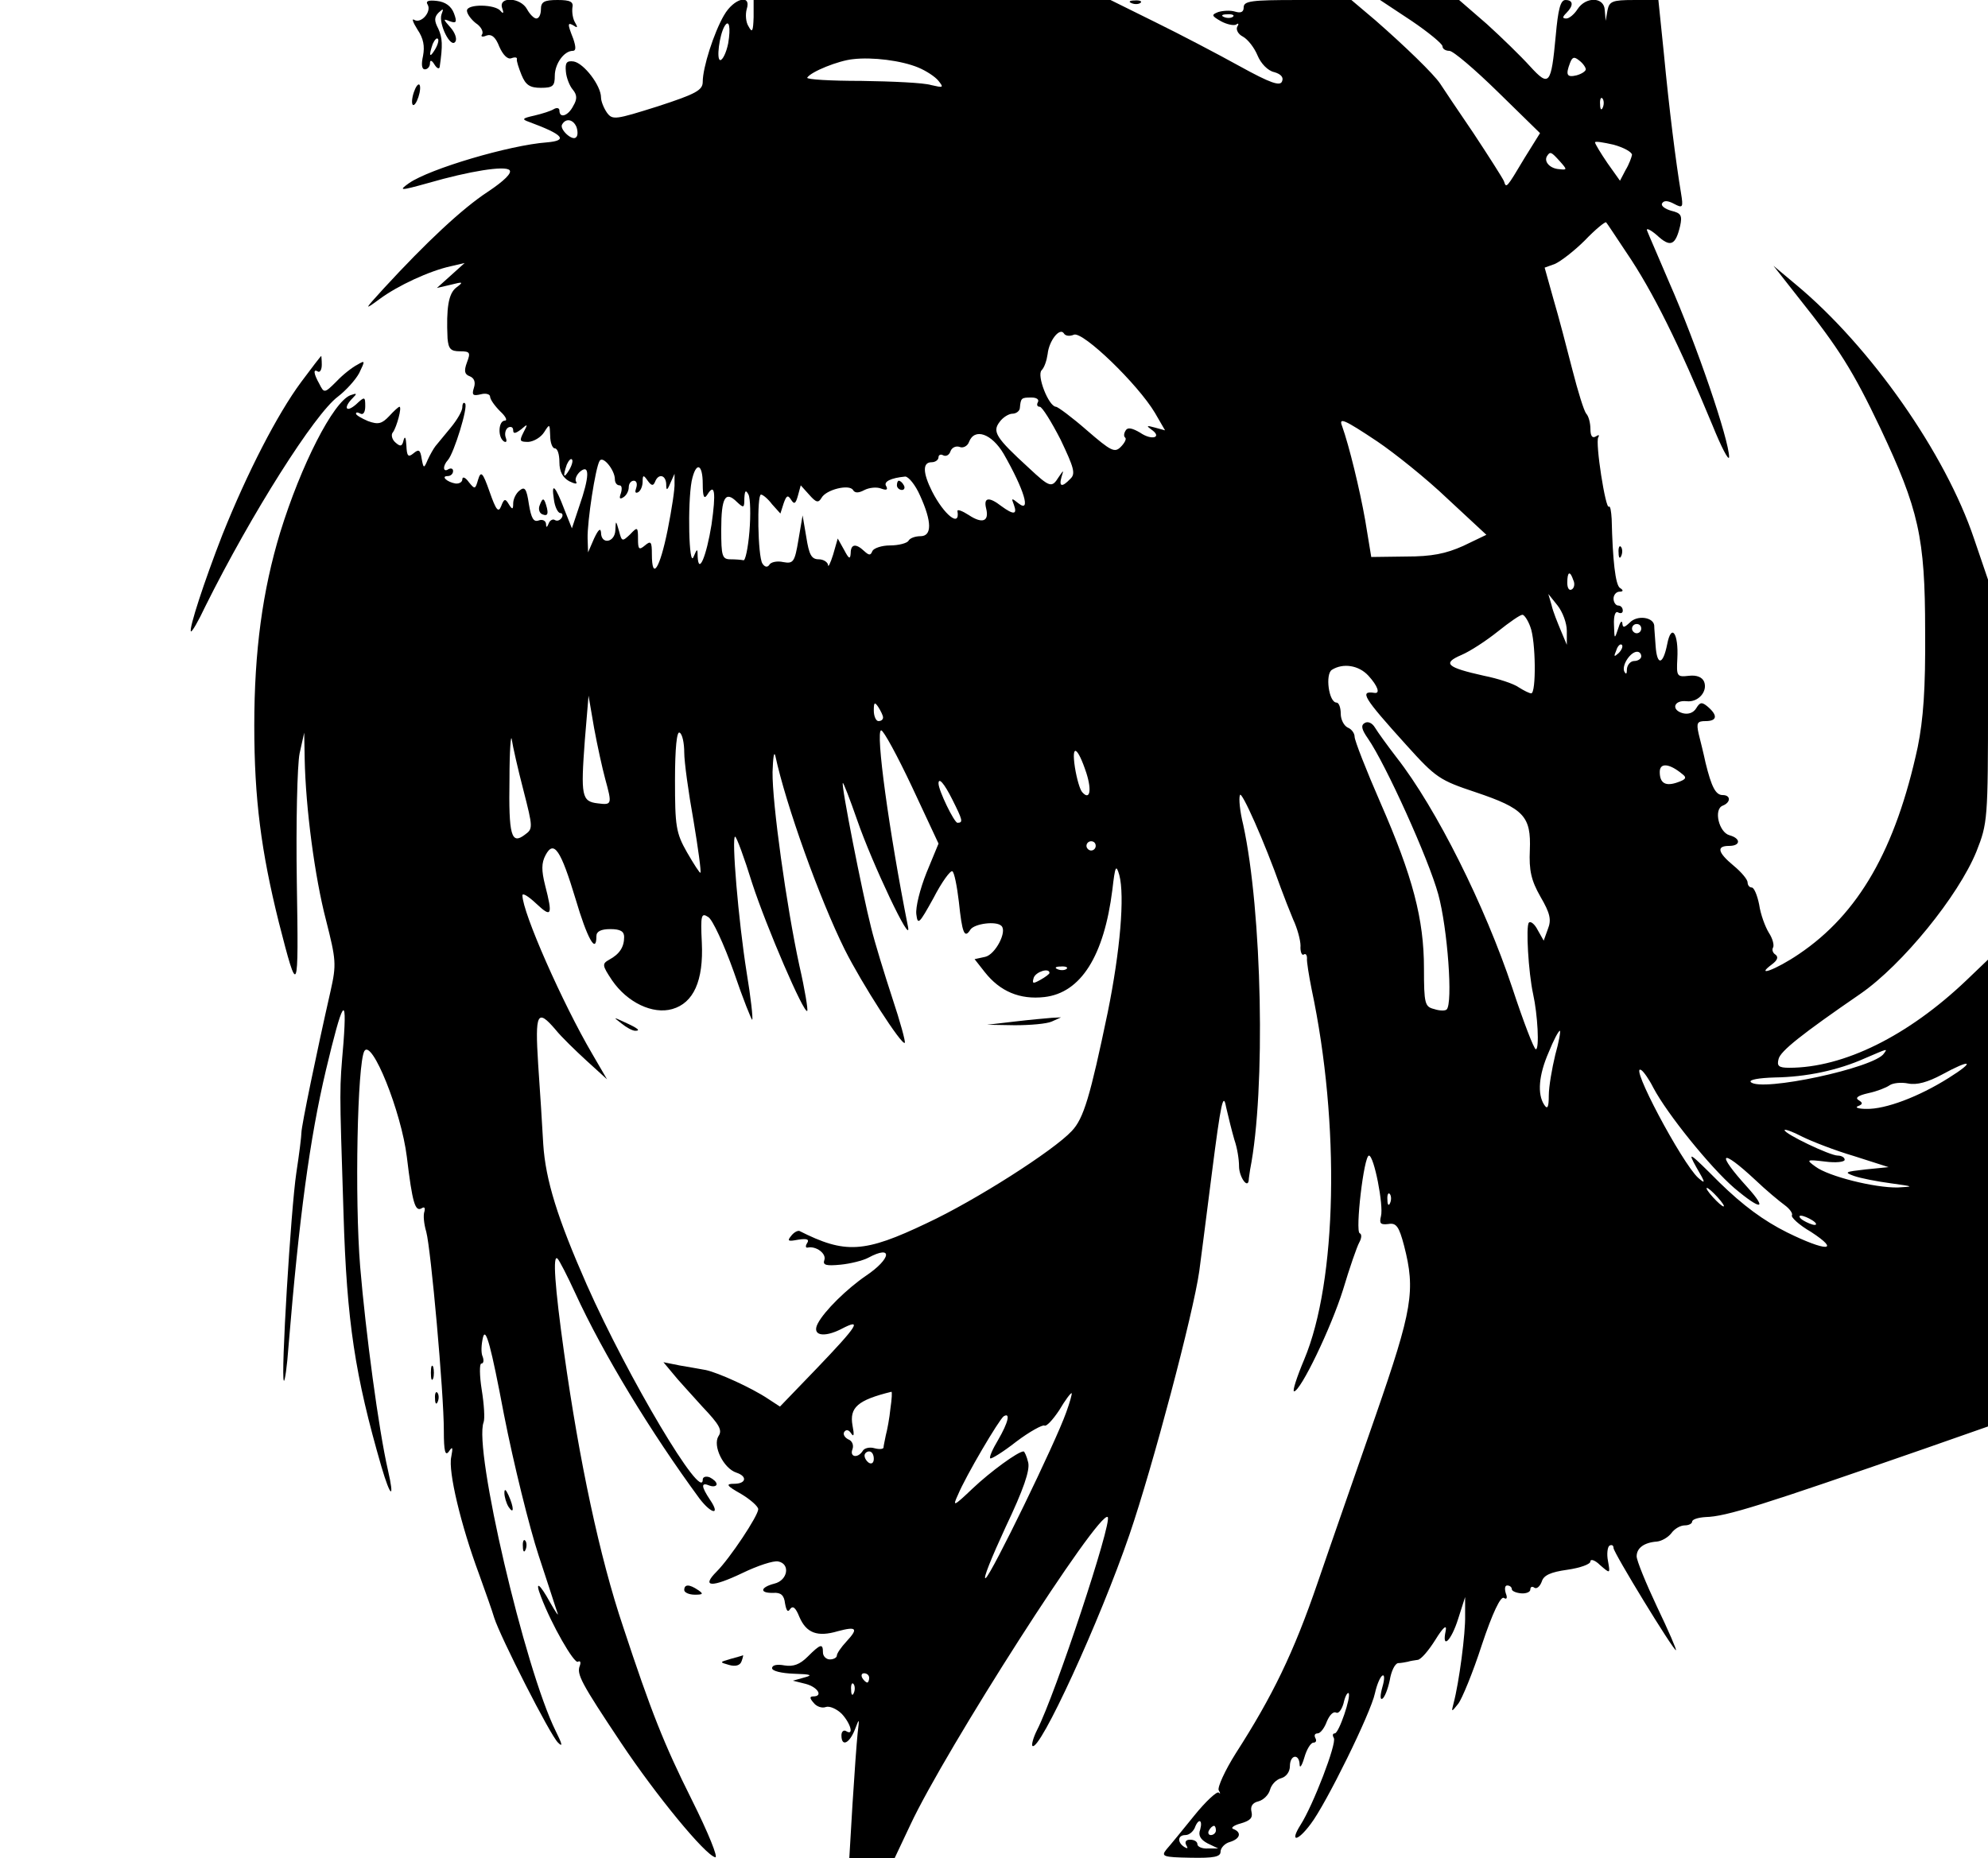<?xml version="1.0" standalone="no"?>
<!DOCTYPE svg PUBLIC "-//W3C//DTD SVG 20010904//EN"
 "http://www.w3.org/TR/2001/REC-SVG-20010904/DTD/svg10.dtd">
<svg version="1.0" xmlns="http://www.w3.org/2000/svg"
 width="430pt" height="402pt" viewBox="0 0 430 402"
 preserveAspectRatio="xMidYMid meet">

<g transform="translate(0,402) scale(0.1,-0.1)"
fill="#000000" stroke="none">
<path d="M925 4010 c9 -15 -14 -42 -29 -33 -6 4 -3 -5 7 -21 13 -19 16 -36 12
-57 -4 -18 -3 -29 4 -29 6 0 11 6 11 13 0 8 4 7 10 -3 5 -8 10 -10 11 -5 7 48
6 63 -3 83 -9 17 -9 25 1 35 10 9 11 9 6 -4 -7 -20 20 -75 30 -59 4 6 -1 20
-11 31 -16 18 -16 19 -1 13 14 -5 16 -2 9 17 -6 16 -19 25 -37 27 -18 2 -25 0
-20 -8z m16 -97 c-12 -20 -14 -14 -5 12 4 9 9 14 11 11 3 -2 0 -13 -6 -23z"/>
<path d="M1086 4003 c4 -11 3 -14 -3 -7 -11 15 -73 16 -73 1 0 -7 9 -19 19
-27 11 -7 17 -18 14 -24 -4 -5 0 -7 9 -3 11 4 20 -3 28 -24 8 -18 18 -28 26
-25 8 3 13 2 12 -2 -1 -4 4 -19 10 -34 9 -22 18 -28 42 -28 26 0 30 4 30 26 0
26 20 54 39 54 7 0 7 8 1 26 -13 33 -13 37 2 28 7 -5 8 -3 2 7 -5 8 -7 22 -6
32 3 13 -4 17 -32 17 -29 0 -36 -4 -36 -20 0 -11 -4 -20 -10 -20 -5 0 -14 9
-20 20 -14 26 -62 28 -54 3z"/>
<path d="M1566 3987 c-22 -38 -46 -113 -46 -144 0 -18 -14 -26 -97 -53 -92
-29 -98 -30 -110 -14 -7 10 -13 25 -13 33 0 26 -37 74 -59 78 -15 2 -19 -2
-17 -22 1 -13 8 -31 15 -39 9 -11 10 -20 1 -35 -11 -22 -30 -28 -30 -10 0 5
-5 7 -12 3 -6 -4 -25 -10 -42 -14 -27 -6 -28 -8 -11 -14 73 -27 85 -40 38 -44
-81 -6 -253 -57 -298 -88 -24 -17 -20 -17 41 0 90 26 166 38 176 28 6 -6 -11
-23 -47 -47 -55 -36 -133 -109 -225 -209 -43 -47 -43 -48 -9 -23 39 29 108 61
154 71 l30 7 -30 -27 -30 -27 30 7 c27 7 28 6 12 -6 -17 -13 -22 -44 -19 -110
2 -23 7 -28 27 -28 22 0 23 -3 15 -24 -7 -19 -5 -26 6 -30 10 -4 13 -13 9 -25
-5 -16 -2 -18 15 -14 11 3 20 0 20 -5 0 -6 10 -20 22 -32 12 -11 16 -20 10
-20 -14 0 -16 -36 -2 -45 5 -3 7 0 4 8 -3 8 -1 18 5 22 6 3 11 1 11 -6 0 -8 5
-7 17 2 15 13 15 12 5 -7 -9 -18 -8 -20 11 -20 12 1 27 10 34 21 12 19 12 18
13 -7 0 -16 5 -28 10 -28 6 0 10 -13 10 -30 0 -20 7 -33 21 -41 12 -6 19 -7
15 -1 -3 5 1 15 9 22 21 17 20 -12 -2 -75 l-16 -48 -16 40 c-20 53 -29 61 -23
23 2 -17 9 -30 14 -30 5 0 6 -5 3 -10 -4 -6 -10 -8 -15 -5 -4 3 -11 -1 -13 -7
-4 -10 -6 -10 -6 -1 -1 7 -8 10 -16 7 -11 -4 -16 5 -21 35 -5 34 -9 39 -20 30
-8 -6 -14 -19 -14 -28 0 -14 -2 -14 -10 -1 -7 12 -10 11 -16 -5 -6 -15 -11 -9
-25 31 -15 43 -19 46 -25 26 -6 -21 -7 -21 -20 -5 -7 10 -14 13 -14 6 0 -6 -7
-10 -15 -9 -18 3 -32 16 -17 16 7 0 12 5 12 11 0 5 -4 7 -10 4 -12 -8 -13 7
-1 20 13 15 44 115 37 122 -3 4 -6 0 -6 -8 0 -8 -11 -27 -25 -44 -13 -16 -28
-34 -33 -40 -4 -5 -12 -19 -17 -30 -8 -19 -9 -19 -13 3 -3 19 -6 21 -18 11
-11 -9 -14 -6 -15 17 -1 17 -3 22 -6 12 -3 -14 -7 -15 -18 -5 -7 6 -10 17 -5
22 8 11 20 55 14 55 -2 0 -12 -9 -22 -20 -16 -17 -24 -19 -46 -11 -14 6 -26
13 -26 16 0 4 4 3 10 0 6 -3 10 4 10 16 0 21 -1 22 -20 4 -22 -19 -28 -7 -7
14 10 10 9 11 -5 6 -37 -14 -107 -151 -152 -297 -38 -125 -56 -256 -56 -418 0
-159 15 -272 53 -425 42 -164 43 -161 39 87 -2 128 1 253 6 278 l10 45 1 -56
c2 -107 22 -257 46 -349 22 -87 23 -96 10 -154 -30 -132 -63 -292 -63 -306 0
-8 -5 -48 -11 -87 -12 -80 -34 -443 -27 -450 2 -3 7 31 10 74 23 279 46 450
81 598 36 151 46 168 38 60 -9 -108 -9 -86 0 -370 7 -235 25 -351 82 -548 20
-68 29 -72 14 -7 -20 87 -48 297 -60 440 -12 148 -6 438 9 466 16 28 80 -131
92 -229 12 -100 18 -119 32 -111 6 4 8 1 6 -7 -3 -8 -1 -27 4 -44 10 -37 38
-348 38 -430 0 -45 3 -56 11 -45 8 12 9 9 5 -12 -7 -31 21 -148 60 -253 14
-39 29 -81 33 -95 13 -41 121 -254 138 -270 11 -11 9 -3 -5 25 -67 135 -178
611 -156 668 3 8 1 39 -4 70 -5 31 -5 57 -1 57 5 0 6 7 3 15 -4 8 -3 27 1 43
6 20 17 -20 45 -168 21 -107 55 -244 75 -305 20 -60 38 -117 41 -125 3 -8 -4
2 -16 23 -23 42 -34 49 -20 13 23 -61 72 -146 80 -141 5 3 7 -1 4 -9 -7 -18 3
-37 89 -166 76 -114 182 -243 204 -248 7 -2 -14 51 -51 125 -60 120 -88 191
-148 373 -51 151 -95 359 -128 594 -20 143 -25 214 -14 203 4 -4 21 -37 38
-74 61 -133 164 -302 269 -445 26 -34 46 -37 23 -3 -20 30 -20 39 -1 31 8 -3
15 -1 15 3 0 5 -7 11 -15 15 -8 3 -15 1 -15 -5 0 -51 -161 219 -251 422 -63
143 -89 226 -94 304 -2 38 -7 116 -11 173 -7 111 -2 121 38 74 12 -15 43 -45
67 -67 l44 -40 -32 55 c-64 109 -151 306 -151 343 0 6 13 -2 30 -18 33 -31 36
-26 19 40 -8 32 -8 48 1 65 18 34 33 11 65 -95 25 -85 45 -121 45 -80 0 10 10
15 30 15 22 0 30 -5 30 -17 0 -22 -10 -37 -32 -49 -16 -9 -16 -12 6 -45 33
-48 88 -74 130 -62 46 13 68 61 64 144 -3 60 -1 65 14 55 9 -5 34 -59 55 -118
20 -59 39 -106 40 -104 2 2 -3 48 -12 102 -18 113 -33 294 -25 294 3 0 20 -46
37 -101 31 -95 112 -283 119 -276 2 2 -5 46 -17 98 -28 129 -59 353 -58 419 1
30 3 46 6 35 23 -107 96 -310 150 -419 37 -74 124 -209 130 -202 2 2 -10 46
-27 97 -17 52 -38 120 -46 153 -19 75 -65 308 -61 312 1 2 15 -34 31 -80 32
-93 119 -277 110 -231 -41 206 -71 425 -58 425 5 0 35 -55 67 -123 l57 -122
-26 -63 c-14 -35 -24 -75 -22 -90 3 -24 6 -21 37 35 18 35 37 61 41 58 4 -2
10 -32 14 -66 7 -67 12 -81 25 -60 9 13 56 19 67 8 13 -12 -13 -62 -35 -67
l-23 -5 22 -28 c33 -42 76 -60 129 -54 79 9 129 89 147 232 6 52 8 56 15 32
12 -45 2 -164 -25 -297 -38 -182 -52 -230 -78 -257 -39 -42 -208 -150 -313
-199 -136 -65 -177 -67 -276 -17 -4 1 -12 -3 -18 -11 -9 -11 -6 -12 15 -8 19
3 25 1 20 -7 -4 -6 -4 -11 1 -10 18 4 41 -13 36 -27 -4 -11 4 -13 35 -10 21 2
49 9 60 15 54 29 50 -2 -5 -39 -41 -28 -90 -76 -104 -103 -14 -26 12 -32 51
-12 46 24 36 8 -54 -86 l-79 -82 -26 17 c-36 24 -107 56 -134 62 -12 2 -38 7
-57 10 l-35 7 20 -24 c10 -13 40 -45 64 -72 37 -39 44 -51 35 -64 -13 -21 11
-70 39 -79 24 -8 21 -24 -5 -24 -19 0 -17 -4 15 -22 20 -12 37 -27 37 -33 0
-14 -61 -106 -90 -135 -34 -34 -11 -35 56 -3 33 16 67 27 77 25 27 -5 21 -41
-8 -48 -31 -8 -33 -21 -2 -20 16 1 23 -5 25 -23 3 -16 6 -20 11 -12 6 8 12 3
20 -17 15 -35 39 -44 83 -31 41 11 45 6 19 -22 -12 -13 -21 -26 -21 -31 0 -4
-7 -8 -15 -8 -8 0 -15 7 -15 15 0 20 -5 19 -33 -9 -17 -17 -31 -22 -50 -19
-16 3 -27 1 -27 -6 0 -6 20 -11 48 -12 36 -1 41 -3 22 -8 l-25 -7 28 -7 c26
-7 38 -27 16 -27 -8 0 -8 -4 1 -14 6 -8 18 -12 26 -9 8 3 24 -4 35 -15 20 -22
26 -48 9 -37 -5 3 -10 -1 -10 -9 0 -26 17 -18 29 12 10 26 10 26 6 -8 -2 -19
-7 -88 -11 -152 l-7 -118 49 0 49 0 34 72 c75 161 409 683 427 666 10 -11
-113 -383 -153 -461 -8 -16 -12 -31 -10 -34 15 -15 146 270 210 457 50 146
138 478 151 570 2 14 14 108 27 210 20 157 25 178 31 145 5 -22 13 -54 18 -71
6 -17 10 -42 10 -57 0 -23 19 -50 21 -30 0 4 2 15 3 23 34 172 26 558 -15 746
-7 28 -10 57 -7 64 3 11 53 -101 88 -200 7 -19 19 -50 27 -69 9 -19 16 -45 16
-57 -1 -13 3 -22 7 -19 4 3 7 -1 7 -8 -1 -6 4 -37 10 -67 62 -292 55 -632 -16
-801 -16 -38 -26 -69 -22 -69 14 0 80 137 106 220 14 47 30 93 35 102 5 9 6
18 1 20 -10 4 9 168 20 168 11 0 32 -108 26 -131 -4 -16 -1 -19 16 -17 17 3
23 -5 34 -47 25 -97 18 -138 -61 -366 -41 -118 -98 -281 -126 -363 -52 -152
-98 -246 -177 -369 -24 -38 -40 -74 -37 -80 4 -7 4 -9 0 -5 -4 3 -28 -19 -53
-50 -25 -31 -52 -64 -60 -73 -12 -15 -8 -17 52 -18 51 -1 65 2 65 13 0 8 9 18
20 21 23 7 26 21 8 28 -7 2 0 8 15 12 21 6 27 12 24 25 -3 12 2 20 15 23 11 3
22 14 25 25 3 11 13 22 24 25 11 3 19 14 19 26 0 25 20 28 21 4 0 -10 5 -3 10
14 5 18 14 33 20 33 6 0 7 5 4 10 -3 6 -1 10 5 10 6 0 15 12 20 26 6 14 14 22
20 19 5 -3 12 6 16 20 3 14 8 24 11 22 6 -7 -21 -87 -30 -87 -5 0 -5 -5 -2
-10 7 -11 -45 -146 -72 -188 -24 -38 -7 -37 22 2 33 43 130 240 139 283 4 18
11 35 16 38 5 3 5 -8 0 -25 -5 -18 -5 -28 0 -25 5 3 12 21 16 40 3 19 11 36
18 37 6 0 16 2 21 3 6 2 15 3 21 4 7 0 24 20 39 44 16 26 25 34 22 19 -9 -42
12 -22 27 26 l15 47 0 -40 c1 -38 -13 -145 -25 -190 -5 -19 -5 -20 10 -1 8 10
32 68 51 127 23 69 41 107 48 102 6 -4 8 0 4 10 -3 10 -2 17 3 17 6 0 10 -4
10 -8 0 -4 9 -8 20 -9 11 -1 20 3 20 8 0 6 4 8 9 4 5 -3 12 3 16 14 4 13 19
20 55 25 28 4 50 12 50 18 0 6 10 3 21 -8 22 -19 22 -19 17 9 -3 15 -1 30 3
33 5 3 9 1 9 -5 0 -10 129 -221 135 -221 2 0 -16 42 -41 94 -24 51 -44 100
-44 109 0 18 16 30 44 32 10 1 24 9 31 18 7 10 20 17 29 17 9 0 16 4 16 8 0 5
13 9 29 10 45 1 123 26 474 148 l137 48 0 505 0 505 -47 -45 c-126 -120 -265
-189 -383 -189 -23 0 -27 4 -23 19 4 17 49 53 177 141 91 63 212 212 251 308
24 61 25 68 25 325 l0 263 -30 88 c-62 185 -224 416 -385 550 l-49 41 55 -70
c86 -108 117 -157 176 -281 83 -176 97 -236 97 -439 1 -126 -4 -191 -16 -251
-48 -222 -128 -361 -257 -448 -50 -34 -97 -51 -58 -22 12 9 14 16 7 21 -5 3
-8 10 -5 15 3 5 -1 20 -9 32 -8 13 -18 40 -21 61 -4 20 -11 37 -16 37 -5 0 -9
5 -9 11 0 6 -13 22 -30 36 -35 29 -38 43 -10 43 25 0 26 16 1 23 -23 6 -35 56
-15 64 18 7 18 23 0 23 -15 0 -24 17 -37 70 -4 19 -11 47 -15 63 -5 23 -3 27
15 27 25 0 27 12 5 31 -13 11 -17 10 -25 -3 -6 -10 -17 -14 -29 -11 -26 7 -20
29 8 26 25 -3 46 21 38 42 -4 10 -16 15 -33 13 -26 -3 -27 -1 -25 37 3 55 -13
78 -22 31 -9 -45 -22 -47 -25 -3 -1 17 -3 37 -3 44 -2 18 -37 23 -53 6 -12
-11 -15 -12 -16 -1 -1 7 -5 2 -9 -12 -8 -24 -8 -23 -9 8 -1 20 3 31 9 27 6 -3
10 -1 10 4 0 6 -4 11 -10 11 -5 0 -10 7 -10 15 0 8 6 15 13 15 8 0 9 3 1 8
-10 6 -16 61 -18 149 -1 17 -3 29 -6 27 -7 -8 -30 139 -23 150 3 5 1 6 -5 2
-8 -5 -12 1 -12 16 0 13 -4 28 -9 33 -5 6 -18 48 -30 95 -12 47 -30 116 -41
153 l-19 68 22 8 c12 5 42 28 65 51 23 24 44 41 46 39 2 -2 21 -31 43 -64 58
-85 115 -201 187 -375 19 -47 35 -78 36 -69 0 37 -70 243 -130 379 -22 52 -44
102 -47 110 -4 8 6 4 21 -9 29 -27 40 -22 50 20 5 23 2 28 -19 33 -14 4 -23
11 -20 16 4 7 13 6 26 -1 19 -10 20 -8 15 23 -11 65 -26 185 -37 301 l-12 117
-53 0 c-47 0 -53 -3 -57 -22 l-4 -23 -2 23 c-1 29 -41 30 -59 2 -7 -11 -18
-20 -24 -20 -9 0 -9 3 0 12 16 16 15 28 -2 28 -11 0 -16 -21 -21 -77 -10 -107
-14 -112 -56 -66 -19 21 -61 62 -93 91 l-60 52 -85 0 -86 0 68 -45 c37 -25 67
-50 67 -55 0 -6 7 -10 15 -10 8 0 55 -40 105 -89 l91 -89 -33 -53 c-40 -67
-40 -67 -45 -51 -3 7 -33 54 -66 104 -34 50 -67 99 -72 107 -14 21 -76 81
-140 137 l-52 44 -117 0 c-99 0 -116 -2 -116 -16 0 -10 -6 -13 -19 -9 -10 3
-26 2 -36 -1 -15 -6 -15 -8 6 -20 13 -7 28 -10 33 -7 5 4 6 1 2 -5 -3 -6 2
-16 12 -21 11 -6 25 -24 32 -41 7 -17 22 -33 36 -36 14 -4 21 -11 17 -20 -4
-11 -25 -4 -92 33 -47 26 -129 69 -182 95 l-97 48 -386 0 -386 0 0 -37 c-1
-31 -3 -35 -11 -20 -6 9 -7 26 -4 37 11 34 -28 24 -49 -13z m1101 -3 c-3 -3
-12 -4 -19 -1 -8 3 -5 6 6 6 11 1 17 -2 13 -5z m-1092 -58 c-4 -20 -12 -36
-17 -36 -9 0 -2 54 9 73 10 17 14 -2 8 -37z m411 -52 c17 -7 37 -20 44 -29 12
-15 10 -15 -16 -9 -16 5 -84 8 -151 9 -66 0 -119 3 -117 7 8 13 68 37 99 40
42 5 105 -3 141 -18z m1444 -4 c0 -4 -9 -10 -20 -13 -21 -5 -24 1 -14 27 5 13
9 14 20 5 8 -6 14 -15 14 -19z m37 -82 c-3 -8 -6 -5 -6 6 -1 11 2 17 5 13 3
-3 4 -12 1 -19z m-2220 -43 c3 -9 3 -19 -1 -22 -8 -9 -37 18 -30 28 8 14 24
11 31 -6z m2283 -60 c-1 -5 -6 -20 -14 -33 l-12 -23 -27 38 c-15 22 -27 42
-27 45 0 3 18 0 40 -5 22 -6 40 -16 40 -22z m-156 -14 c16 -18 16 -19 -1 -17
-20 1 -34 16 -27 28 7 11 9 10 28 -11z m-1051 -375 c20 7 138 -107 175 -169
l22 -38 -22 6 c-18 5 -19 4 -8 -4 25 -17 2 -25 -24 -7 -17 10 -27 12 -31 5 -4
-6 -5 -13 -1 -16 3 -3 -2 -12 -10 -20 -13 -13 -21 -9 -73 36 -32 28 -63 51
-67 51 -16 1 -42 68 -31 79 6 6 11 21 13 35 3 29 26 58 35 45 3 -6 13 -7 22
-3z m-78 -146 c-3 -5 -2 -10 4 -10 5 0 25 -32 45 -71 29 -61 33 -74 21 -85
-18 -19 -25 -17 -19 4 5 16 5 16 -6 0 -15 -24 -19 -23 -65 20 -71 65 -79 78
-63 99 7 10 20 18 28 18 8 0 16 6 16 13 2 21 3 22 25 22 11 0 17 -4 14 -10z
m734 -85 c37 -25 106 -80 152 -124 l84 -78 -50 -24 c-38 -17 -68 -23 -124 -23
l-75 -1 -13 79 c-12 68 -35 162 -50 204 -8 20 4 15 76 -33z m-808 -27 c44 -77
60 -129 32 -107 -15 12 -16 12 -10 -3 8 -22 -1 -22 -27 -3 -27 21 -39 19 -33
-5 7 -28 -8 -34 -38 -14 -14 9 -25 13 -24 8 6 -36 -29 -8 -55 43 -20 40 -21
63 -1 63 8 0 15 5 15 11 0 5 5 7 10 4 6 -3 13 0 16 9 3 8 12 12 20 9 7 -3 17
2 20 11 12 31 49 18 75 -26z m-940 -35 c-12 -20 -14 -14 -5 12 4 9 9 14 11 11
3 -2 0 -13 -6 -23z m99 -20 c0 -7 4 -13 10 -13 5 0 6 -7 3 -17 -4 -11 -3 -14
5 -9 7 4 12 14 12 22 0 8 5 14 11 14 6 0 8 -7 5 -16 -3 -8 -2 -12 4 -9 6 3 10
14 10 23 0 15 2 15 11 2 8 -11 12 -12 16 -2 7 18 23 15 24 -5 0 -15 2 -15 9 2
l9 20 0 -20 c1 -11 -6 -57 -15 -102 -17 -84 -34 -110 -34 -52 0 27 -2 30 -15
19 -13 -11 -15 -8 -15 14 0 26 -1 27 -17 10 -17 -16 -18 -16 -24 7 -7 24 -7
24 -8 2 -1 -27 -31 -32 -31 -5 -1 11 -6 6 -15 -13 l-13 -30 -1 30 c-1 36 17
154 26 168 7 12 33 -20 33 -40z m190 -10 c0 -28 3 -34 10 -23 16 26 19 5 9
-65 -11 -68 -28 -110 -30 -69 0 18 -1 18 -9 -1 -10 -24 -13 115 -4 164 9 43
24 39 24 -6z m470 -25 c26 -57 26 -88 1 -88 -11 0 -23 -4 -26 -10 -3 -5 -21
-10 -40 -10 -18 0 -35 -6 -38 -12 -4 -10 -7 -10 -18 0 -18 17 -29 15 -29 -5
-1 -14 -4 -12 -14 7 l-14 25 -10 -35 c-6 -19 -11 -29 -11 -22 -1 6 -10 12 -20
12 -16 0 -21 10 -27 48 l-8 47 -9 -53 c-8 -48 -11 -52 -33 -48 -13 3 -27 0
-30 -6 -4 -6 -10 -5 -15 3 -10 16 -12 149 -3 149 4 0 15 -9 24 -21 l18 -20 7
22 c6 17 9 19 16 8 7 -11 10 -9 15 9 l6 22 18 -20 c15 -17 20 -19 27 -7 10 18
60 30 68 17 4 -7 12 -7 25 0 10 5 26 7 36 3 11 -4 15 -3 11 5 -7 10 10 18 41
21 7 0 22 -18 32 -41z m-369 -78 c-3 -36 -9 -64 -13 -62 -5 1 -17 2 -28 2 -18
0 -20 7 -20 64 0 70 9 85 34 60 15 -14 16 -13 16 8 1 17 3 19 9 8 4 -8 5 -44
2 -80z m1782 -105 c4 -8 2 -17 -3 -20 -6 -4 -10 3 -10 14 0 25 6 27 13 6z
m-14 -110 l0 -30 -13 31 c-7 17 -17 41 -20 55 l-7 24 20 -25 c11 -14 20 -38
20 -55z m-79 9 c12 -30 13 -144 2 -144 -4 0 -16 6 -27 13 -11 8 -45 19 -75 25
-81 18 -91 27 -49 45 19 8 54 31 79 51 25 20 48 36 53 36 4 0 12 -12 17 -26z
m240 -4 c0 -5 -4 -10 -10 -10 -5 0 -10 5 -10 10 0 6 5 10 10 10 6 0 10 -4 10
-10z m-49 -53 c-10 -9 -11 -8 -5 6 3 10 9 15 12 12 3 -3 0 -11 -7 -18z m49 -7
c0 -5 -7 -10 -15 -10 -8 0 -15 -8 -16 -17 0 -12 -2 -13 -6 -5 -5 14 14 42 28
42 5 0 9 -4 9 -10z m-590 -42 c20 -22 26 -39 13 -37 -33 5 -25 -9 69 -113 64
-71 72 -76 150 -102 104 -35 120 -52 117 -125 -2 -44 3 -66 23 -101 21 -36 24
-50 16 -70 l-9 -25 -13 23 c-6 12 -15 20 -19 16 -7 -7 -1 -108 9 -154 10 -45
14 -120 6 -120 -4 0 -27 60 -51 133 -59 177 -164 388 -250 498 -20 26 -41 55
-47 65 -6 10 -15 14 -22 10 -9 -5 -7 -14 7 -34 38 -55 131 -260 152 -337 20
-73 32 -236 18 -249 -3 -3 -15 -3 -27 1 -20 5 -22 11 -22 88 0 106 -24 198
-94 358 -31 71 -56 135 -56 143 0 8 -7 17 -15 20 -8 4 -15 17 -15 30 0 13 -4
24 -9 24 -17 0 -25 62 -10 71 24 15 58 10 79 -13z m-1651 -223 c15 -55 15 -57
-16 -53 -35 4 -37 16 -28 137 l8 96 12 -70 c7 -38 18 -88 24 -110z m601 133
c0 -5 -4 -8 -10 -8 -5 0 -10 10 -10 23 0 18 2 19 10 7 5 -8 10 -18 10 -22z
m-778 -157 c21 -82 21 -84 3 -97 -29 -22 -35 -2 -33 121 0 61 3 99 5 85 2 -14
13 -63 25 -109z m348 81 c0 -20 9 -86 20 -147 10 -60 17 -111 15 -113 -1 -2
-14 18 -29 44 -24 42 -26 57 -26 156 0 70 4 107 10 103 6 -3 10 -23 10 -43z
m870 -45 c12 -38 7 -59 -9 -41 -5 5 -12 29 -16 54 -8 53 6 45 25 -13z m1288
-1 c11 -8 9 -12 -8 -18 -27 -10 -40 -3 -40 22 0 20 20 19 48 -4z m-1578 -56
c22 -44 24 -50 11 -50 -7 0 -41 70 -41 85 0 14 12 1 30 -35z m310 -100 c0 -5
-4 -10 -10 -10 -5 0 -10 5 -10 10 0 6 5 10 10 10 6 0 10 -4 10 -10z m-63 -266
c-3 -3 -12 -4 -19 -1 -8 3 -5 6 6 6 11 1 17 -2 13 -5z m-37 -9 c0 -2 -9 -9
-20 -15 -16 -9 -18 -8 -14 5 5 13 34 22 34 10z m1094 -177 c-7 -29 -14 -69
-14 -88 0 -26 -3 -31 -10 -20 -15 23 -12 64 10 114 10 25 21 46 24 46 2 0 -2
-24 -10 -52z m711 3 c-19 -31 -266 -84 -288 -62 -5 5 17 9 52 10 67 1 136 15
196 42 49 21 48 21 40 10z m140 -53 c-65 -41 -137 -68 -178 -67 -17 0 -26 3
-18 6 10 4 11 7 1 13 -8 5 -1 10 21 15 19 4 39 12 46 17 7 5 25 7 40 4 19 -4
43 3 73 19 64 35 74 30 15 -7z m-639 -21 c30 -57 124 -173 175 -217 58 -49 73
-48 29 1 -70 77 -59 87 17 16 23 -22 52 -46 63 -54 11 -8 18 -18 16 -22 -3 -4
15 -21 41 -36 66 -43 33 -43 -52 -1 -50 25 -95 58 -146 108 -65 65 -70 69 -50
33 20 -34 21 -38 4 -23 -35 32 -151 250 -123 233 5 -3 17 -20 26 -38z m434
-148 l75 -24 -50 -5 c-44 -5 -47 -6 -25 -14 14 -5 50 -12 80 -16 50 -7 51 -7
15 -9 -50 -1 -150 24 -178 45 -21 15 -20 16 21 11 23 -3 42 -1 42 4 0 5 -7 9
-15 9 -17 0 -115 47 -115 55 0 3 17 -3 38 -14 20 -10 71 -30 112 -42z m-295
-89 c10 -11 16 -20 13 -20 -3 0 -13 9 -23 20 -10 11 -16 20 -13 20 3 0 13 -9
23 -20z m-708 -12 c-3 -8 -6 -5 -6 6 -1 11 2 17 5 13 3 -3 4 -12 1 -19z m913
-38 c8 -5 11 -10 5 -10 -5 0 -17 5 -25 10 -8 5 -10 10 -5 10 6 0 17 -5 25 -10z
m-1994 -407 c-2 -21 -7 -47 -10 -58 -2 -11 -5 -23 -5 -27 -1 -3 -9 -4 -20 -1
-10 3 -22 0 -25 -6 -11 -17 -29 -13 -22 4 3 9 -1 18 -9 21 -8 4 -12 11 -9 16
4 6 10 5 15 -3 6 -9 7 -3 3 17 -7 39 11 55 84 73 2 1 1 -16 -2 -36z m380 -9
c-23 -65 -162 -351 -174 -358 -7 -4 13 45 43 110 39 82 53 123 49 140 -3 13
-8 24 -10 24 -12 0 -72 -44 -110 -80 -42 -40 -44 -40 -32 -14 17 41 89 163 99
170 15 9 10 -13 -12 -51 -12 -20 -20 -38 -17 -40 2 -2 28 14 56 36 29 22 57
37 61 35 4 -3 18 12 32 33 13 22 25 38 27 37 1 -2 -4 -20 -12 -42z m-416 -100
c0 -8 -4 -12 -10 -9 -5 3 -10 10 -10 16 0 5 5 9 10 9 6 0 10 -7 10 -16z m-10
-474 c0 -5 -2 -10 -4 -10 -3 0 -8 5 -11 10 -3 6 -1 10 4 10 6 0 11 -4 11 -10z
m-33 -32 c-3 -8 -6 -5 -6 6 -1 11 2 17 5 13 3 -3 4 -12 1 -19z m749 -296 c-5
-13 1 -22 16 -30 l23 -11 -22 0 c-13 -1 -23 4 -23 9 0 6 -7 10 -16 10 -9 0
-12 -5 -8 -12 4 -7 3 -8 -4 -4 -16 10 -15 26 2 26 8 0 16 7 20 15 8 22 18 19
12 -3z m34 -2 c0 -5 -5 -10 -11 -10 -5 0 -7 5 -4 10 3 6 8 10 11 10 2 0 4 -4
4 -10z"/>
<path d="M1940 2970 c0 -5 5 -10 11 -10 5 0 7 5 4 10 -3 6 -8 10 -11 10 -2 0
-4 -4 -4 -10z"/>
<path d="M2448 4013 c7 -3 16 -2 19 1 4 3 -2 6 -13 5 -11 0 -14 -3 -6 -6z"/>
<path d="M895 3820 c-4 -12 -5 -24 -2 -27 3 -2 8 5 12 17 4 12 5 24 2 27 -3 2
-8 -5 -12 -17z"/>
<path d="M651 3193 c-51 -69 -116 -195 -170 -330 -39 -100 -73 -204 -68 -209
2 -2 16 22 31 54 100 201 237 417 287 454 17 13 38 36 46 51 13 27 13 28 -4
18 -10 -5 -31 -21 -45 -36 -26 -26 -27 -26 -37 -6 -13 23 -14 34 -3 27 4 -2 8
4 8 15 0 10 -1 19 -1 19 -1 0 -21 -26 -44 -57z"/>
<path d="M1167 2926 c-3 -8 0 -17 7 -19 10 -4 12 1 9 14 -6 23 -9 24 -16 5z"/>
<path d="M3501 2824 c0 -11 3 -14 6 -6 3 7 2 16 -1 19 -3 4 -6 -2 -5 -13z"/>
<path d="M1344 1806 c11 -9 24 -16 30 -16 12 0 7 5 -24 19 -24 11 -24 11 -6
-3z"/>
<path d="M2195 1810 l-60 -7 60 -1 c33 0 69 3 80 8 l20 9 -20 -1 c-11 -1 -47
-4 -80 -8z"/>
<path d="M932 1050 c0 -14 2 -19 5 -12 2 6 2 18 0 25 -3 6 -5 1 -5 -13z"/>
<path d="M941 994 c0 -11 3 -14 6 -6 3 7 2 16 -1 19 -3 4 -6 -2 -5 -13z"/>
<path d="M1091 790 c0 -8 4 -22 9 -30 12 -18 12 -2 0 25 -6 13 -9 15 -9 5z"/>
<path d="M1131 674 c0 -11 3 -14 6 -6 3 7 2 16 -1 19 -3 4 -6 -2 -5 -13z"/>
<path d="M1480 580 c0 -5 10 -10 23 -10 18 0 19 2 7 10 -19 13 -30 13 -30 0z"/>
<path d="M1580 431 c-24 -7 -24 -7 -3 -13 14 -4 24 -1 27 8 3 8 4 14 3 13 -1
-1 -13 -4 -27 -8z"/>
</g>
</svg>
